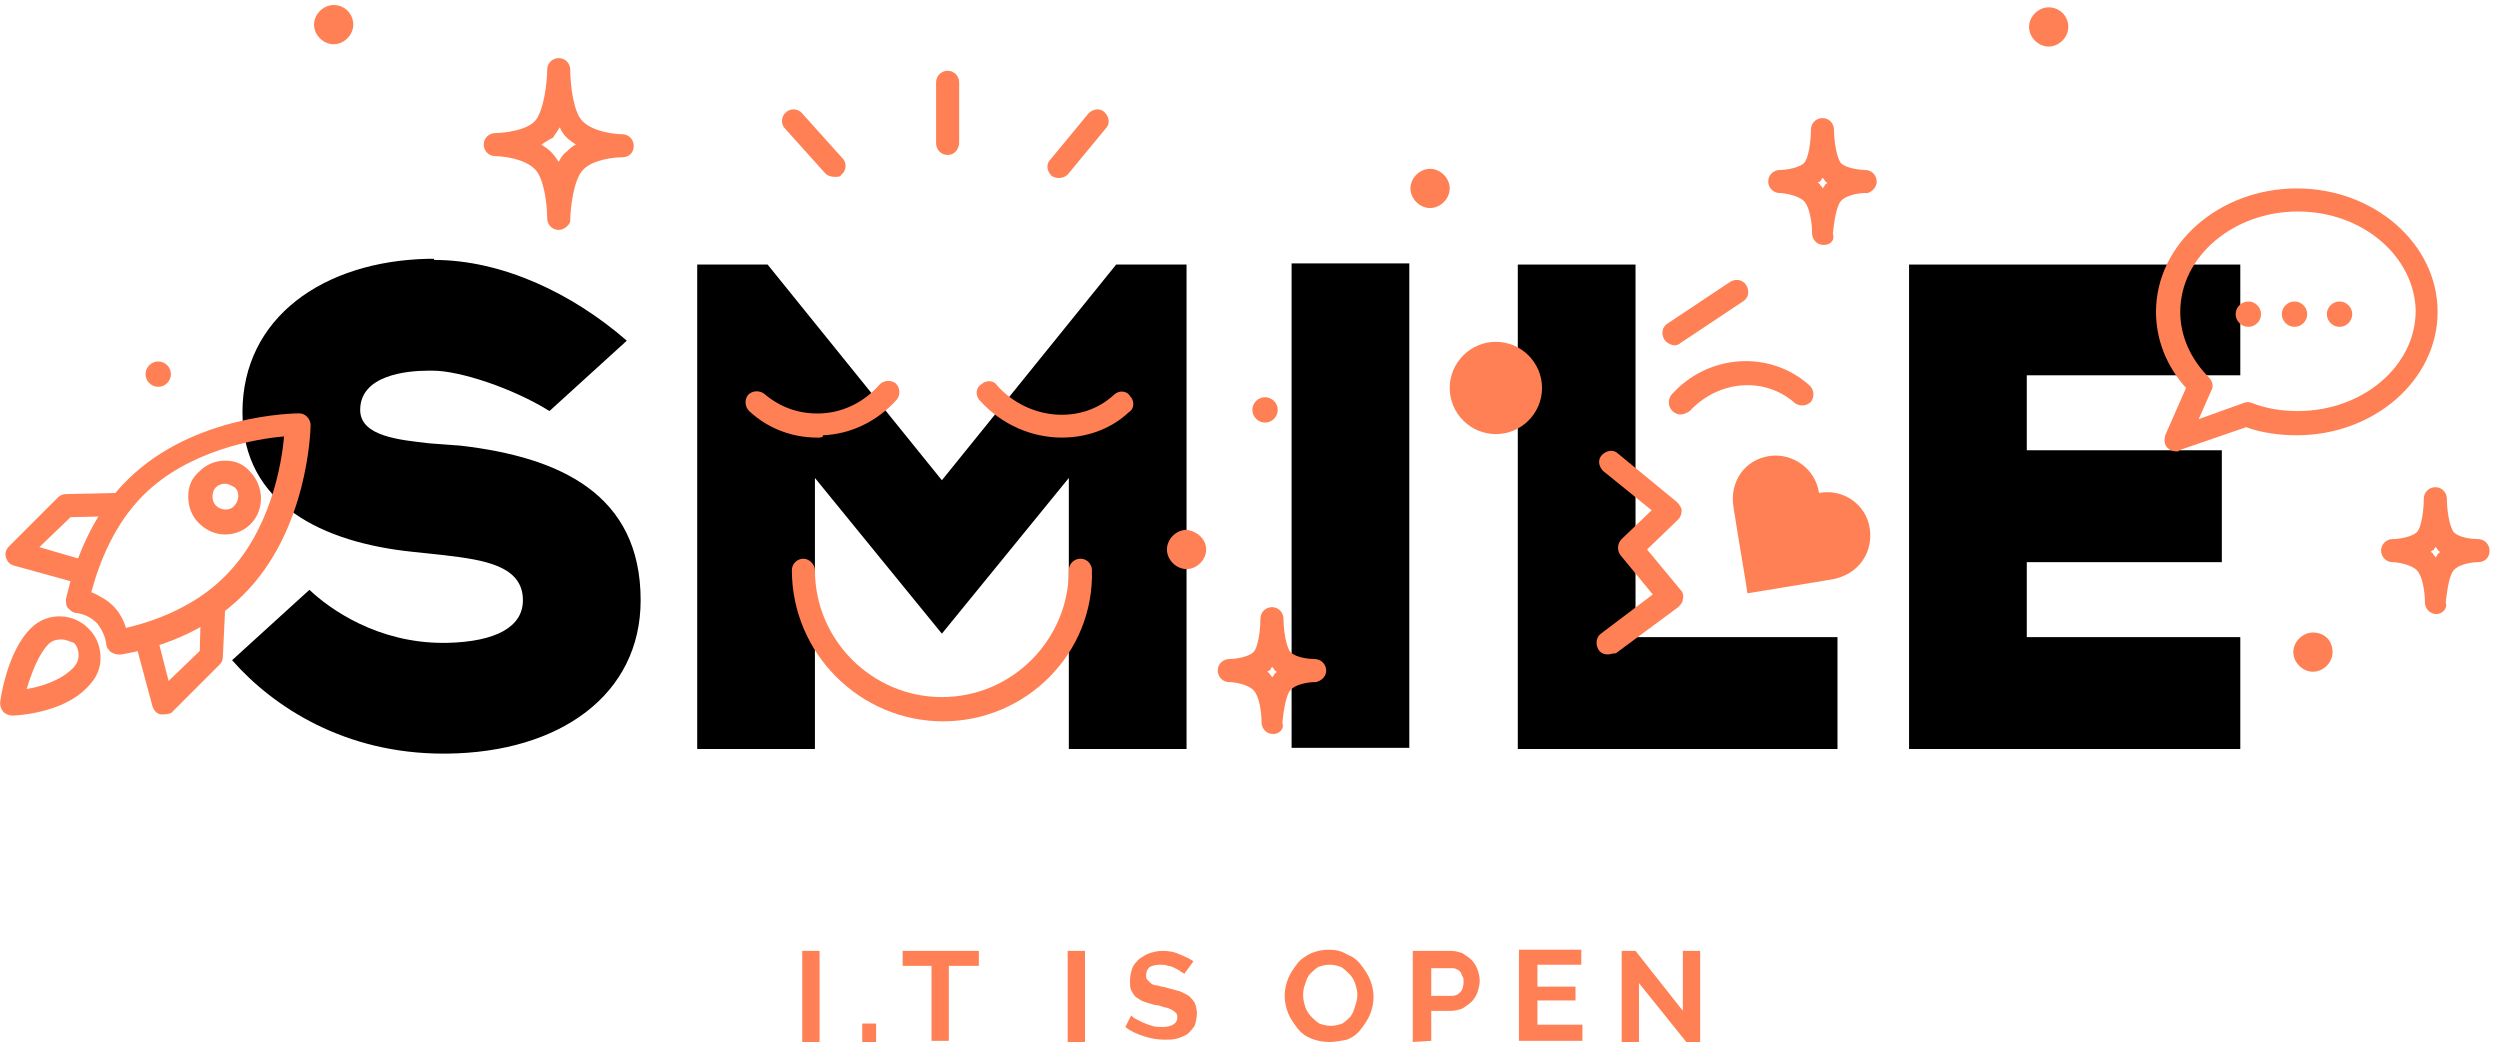 <svg role="img" aria-label="Smile" xmlns="http://www.w3.org/2000/svg" width="160" height="68" viewBox="0 0 160 68" fill="none">
  <g clip-path="url(#clip0_1745_11507)">
    <path d="M27.78 16.636C32.138 16.636 36.643 18.777 40.115 21.804L35.166 26.307C32.802 24.831 29.405 23.723 27.706 23.723H27.41C26.007 23.723 23.052 24.018 23.052 26.233C23.052 27.931 25.564 28.152 27.484 28.374L29.479 28.522C35.831 29.26 41.001 31.622 41.001 38.414C41.001 44.467 35.831 48.158 28.592 48.232H28.371C22.092 48.232 17.513 45.279 14.854 42.252L19.802 37.749C21.132 39.004 24.16 41.145 28.371 41.145H28.592C31.768 41.071 33.467 40.111 33.467 38.414C33.467 36.199 30.956 35.83 28.444 35.535L26.376 35.313C20.689 34.722 15.518 32.286 15.518 26.381C15.518 20.327 20.689 16.71 27.41 16.563H27.78V16.636Z" fill="black"></path>
    <path d="M68.405 47.937V30.589L60.28 40.555L52.155 30.589V47.937H44.621V16.932H49.127L60.28 30.736L71.434 16.932H75.939V47.937H68.405Z" fill="black"></path>
    <path d="M97.139 47.937V16.932H104.673V40.776H117.599V47.937H97.139Z" fill="black"></path>
    <path d="M142.197 28.817V35.978H129.714V40.776H143.379V47.937H122.18V16.932H143.379V24.019H129.714V28.817H142.197Z" fill="black"></path>
    <path d="M90.196 16.858H82.662V47.862H90.196V16.858Z" fill="black"></path>
    <path d="M60.356 46.165C55.038 46.165 50.68 41.809 50.68 36.494C50.68 36.051 51.049 35.756 51.418 35.756C51.788 35.756 52.157 36.125 52.157 36.494C52.157 40.997 55.85 44.614 60.282 44.614C64.788 44.614 68.407 40.923 68.407 36.494C68.407 36.051 68.776 35.756 69.146 35.756C69.589 35.756 69.884 36.125 69.884 36.494C70.032 41.809 65.674 46.165 60.356 46.165Z" fill="#FF8054"></path>
    <path d="M67.961 28.005C66.041 28.005 64.12 27.192 62.717 25.642C62.422 25.347 62.422 24.83 62.791 24.609C63.086 24.314 63.603 24.314 63.825 24.683C65.819 26.897 69.217 27.192 71.285 25.273C71.581 24.978 72.098 24.978 72.319 25.347C72.615 25.642 72.615 26.159 72.246 26.381C71.064 27.488 69.513 28.005 67.961 28.005Z" fill="#FF8054"></path>
    <path d="M52.305 28.006C50.68 28.006 49.129 27.415 47.947 26.308C47.651 26.012 47.651 25.569 47.873 25.274C48.168 24.979 48.611 24.979 48.907 25.2C49.941 26.086 51.197 26.529 52.6 26.455C54.004 26.381 55.333 25.717 56.293 24.61C56.589 24.314 57.032 24.314 57.327 24.536C57.623 24.831 57.623 25.274 57.401 25.569C56.145 26.972 54.447 27.784 52.674 27.858C52.674 28.006 52.526 28.006 52.305 28.006Z" fill="#FF8054"></path>
    <path d="M155.934 39.3C155.491 39.3 155.195 38.931 155.195 38.562C155.195 37.898 155.048 36.864 154.678 36.495C154.309 36.126 153.423 35.978 153.127 35.978C152.684 35.978 152.389 35.609 152.389 35.24C152.389 34.797 152.758 34.502 153.127 34.502C153.57 34.502 154.383 34.354 154.678 34.059C154.974 33.764 155.122 32.656 155.122 31.918C155.122 31.475 155.491 31.18 155.86 31.18C156.303 31.18 156.599 31.549 156.599 31.918C156.599 32.582 156.747 33.69 157.042 34.059C157.411 34.428 158.224 34.502 158.593 34.502C159.036 34.502 159.332 34.871 159.332 35.24C159.332 35.683 159.036 35.978 158.593 35.978C158.15 35.978 157.338 36.126 157.042 36.495C156.747 36.79 156.599 37.898 156.525 38.562C156.673 38.931 156.303 39.3 155.934 39.3ZM155.565 35.314C155.639 35.388 155.713 35.388 155.713 35.461C155.786 35.535 155.86 35.609 155.86 35.683C155.934 35.609 156.008 35.535 156.008 35.461C156.082 35.388 156.156 35.388 156.156 35.314C156.082 35.24 156.008 35.24 156.008 35.166C155.934 35.092 155.934 35.019 155.86 35.019C155.786 35.092 155.786 35.166 155.713 35.24C155.713 35.166 155.639 35.24 155.565 35.314Z" fill="#FF8054"></path>
    <path d="M116.711 15.677C116.268 15.677 115.973 15.308 115.973 14.939C115.973 14.274 115.825 13.241 115.456 12.872C115.086 12.503 114.2 12.355 113.905 12.355C113.461 12.355 113.166 11.986 113.166 11.617C113.166 11.174 113.535 10.879 113.905 10.879C114.348 10.879 115.16 10.731 115.456 10.436C115.751 10.14 115.899 9.033 115.899 8.295C115.899 7.852 116.268 7.557 116.638 7.557C117.081 7.557 117.376 7.926 117.376 8.295C117.376 8.959 117.524 10.067 117.819 10.436C118.189 10.805 119.149 10.879 119.371 10.879C119.814 10.879 120.109 11.248 120.109 11.617C120.109 11.986 119.814 12.281 119.518 12.355C119.444 12.355 119.444 12.355 119.371 12.355C118.927 12.355 118.115 12.503 117.819 12.872C117.524 13.167 117.376 14.274 117.302 14.939C117.45 15.382 117.155 15.677 116.711 15.677ZM116.342 11.691C116.416 11.764 116.49 11.764 116.49 11.838C116.564 11.912 116.638 11.986 116.638 12.06C116.711 11.986 116.785 11.912 116.785 11.838C116.859 11.764 116.933 11.764 116.933 11.691C116.859 11.617 116.785 11.617 116.785 11.543C116.711 11.469 116.711 11.395 116.638 11.395C116.564 11.469 116.564 11.543 116.49 11.617C116.49 11.617 116.416 11.617 116.342 11.691Z" fill="#FF8054"></path>
    <path d="M81.479 46.977C81.036 46.977 80.74 46.608 80.74 46.239C80.74 45.574 80.593 44.541 80.223 44.172C79.854 43.803 79.041 43.655 78.672 43.655C78.229 43.655 77.934 43.286 77.934 42.917C77.934 42.474 78.303 42.179 78.672 42.179C79.115 42.179 79.928 42.031 80.223 41.736C80.519 41.441 80.666 40.333 80.666 39.595C80.666 39.152 81.036 38.857 81.405 38.857C81.848 38.857 82.144 39.226 82.144 39.595C82.144 40.259 82.292 41.367 82.587 41.736C82.956 42.105 83.843 42.179 84.138 42.179C84.581 42.179 84.877 42.548 84.877 42.917C84.877 43.286 84.581 43.581 84.212 43.655H84.138C83.695 43.655 82.882 43.803 82.587 44.172C82.292 44.467 82.144 45.574 82.07 46.239C82.218 46.682 81.848 46.977 81.479 46.977ZM81.11 42.991C81.184 43.065 81.257 43.065 81.257 43.138C81.331 43.212 81.405 43.286 81.405 43.36C81.479 43.286 81.553 43.212 81.553 43.138C81.627 43.065 81.701 43.065 81.701 42.991C81.627 42.917 81.553 42.917 81.553 42.843C81.479 42.769 81.479 42.695 81.405 42.695C81.331 42.769 81.331 42.843 81.257 42.917C81.257 42.917 81.184 42.917 81.11 42.991Z" fill="#FF8054"></path>
    <path d="M35.758 14.717C35.315 14.717 35.02 14.348 35.02 13.979C35.02 13.019 34.798 11.321 34.207 10.805C33.542 10.14 32.139 9.993 31.696 9.993C31.253 9.993 30.957 9.624 30.957 9.254C30.957 8.812 31.326 8.516 31.696 8.516C32.213 8.516 33.616 8.369 34.207 7.778C34.798 7.187 35.02 5.268 35.02 4.456C35.02 4.013 35.389 3.718 35.758 3.718C36.201 3.718 36.497 4.087 36.497 4.456C36.497 5.49 36.718 7.261 37.309 7.778C37.974 8.442 39.377 8.59 39.821 8.59C40.264 8.59 40.559 8.959 40.559 9.328C40.559 9.771 40.264 10.066 39.821 10.066C39.304 10.066 37.9 10.214 37.309 10.879C36.718 11.469 36.497 13.315 36.497 14.127C36.497 14.348 36.127 14.717 35.758 14.717ZM34.65 9.254C34.872 9.402 35.093 9.55 35.241 9.697C35.463 9.919 35.61 10.14 35.758 10.362C35.906 10.066 36.054 9.845 36.275 9.697C36.423 9.55 36.645 9.328 36.866 9.254C36.645 9.107 36.423 8.959 36.275 8.812C36.054 8.59 35.906 8.369 35.832 8.147C35.684 8.369 35.537 8.59 35.389 8.812C35.093 8.959 34.872 9.107 34.65 9.254Z" fill="#FF8054"></path>
    <path d="M60.649 9.918C60.206 9.918 59.91 9.549 59.91 9.18V5.268C59.91 4.825 60.279 4.529 60.649 4.529C61.092 4.529 61.387 4.899 61.387 5.268V9.106C61.387 9.549 61.092 9.918 60.649 9.918Z" fill="#FF8054"></path>
    <path d="M67.74 11.395C67.593 11.395 67.371 11.321 67.297 11.247C67.002 10.952 66.928 10.509 67.223 10.214L69.661 7.261C69.956 6.966 70.399 6.892 70.695 7.187C70.99 7.482 71.064 7.925 70.769 8.221L68.331 11.173C68.183 11.321 67.962 11.395 67.74 11.395Z" fill="#FF8054"></path>
    <path d="M53.411 11.321C53.19 11.321 52.968 11.247 52.82 11.1L50.235 8.221C49.94 7.925 50.013 7.409 50.309 7.187C50.604 6.892 51.121 6.966 51.343 7.261L53.928 10.14C54.224 10.435 54.15 10.952 53.854 11.173C53.78 11.321 53.633 11.321 53.411 11.321Z" fill="#FF8054"></path>
    <path d="M111.837 37.971C112.354 37.897 115.383 37.38 117.229 37.085C118.928 36.79 119.888 35.387 119.667 33.837C119.445 32.287 117.968 31.253 116.417 31.549C116.195 29.998 114.718 28.965 113.241 29.186C111.689 29.408 110.655 30.81 110.951 32.508C111.246 34.428 111.763 37.38 111.837 37.971Z" fill="#FF8054"></path>
    <path d="M107.554 26.529C107.406 26.529 107.184 26.455 107.037 26.307C106.741 26.012 106.741 25.569 106.963 25.274C109.326 22.616 113.315 22.395 115.826 24.683C116.122 24.979 116.122 25.422 115.9 25.717C115.605 26.012 115.162 26.012 114.866 25.791C112.946 24.093 109.991 24.314 108.144 26.307C107.923 26.455 107.701 26.529 107.554 26.529Z" fill="#FF8054"></path>
    <path d="M92.781 24.83C92.781 23.206 94.111 21.877 95.736 21.877C97.361 21.877 98.69 23.206 98.69 24.83C98.69 26.454 97.361 27.783 95.736 27.783C94.111 27.783 92.781 26.454 92.781 24.83Z" fill="#FF8054"></path>
    <path d="M102.899 41.883C102.678 41.883 102.456 41.81 102.309 41.588C102.087 41.219 102.161 40.776 102.456 40.555L105.78 38.045L103.712 35.535C103.49 35.24 103.49 34.797 103.786 34.501L105.706 32.656L102.604 30.146C102.309 29.851 102.235 29.408 102.53 29.113C102.826 28.817 103.269 28.743 103.564 29.039L107.331 32.139C107.479 32.287 107.627 32.508 107.627 32.656C107.627 32.877 107.553 33.099 107.405 33.246L105.411 35.166L107.553 37.749C107.701 37.897 107.774 38.119 107.701 38.34C107.701 38.562 107.553 38.709 107.405 38.857L103.416 41.81C103.195 41.81 103.047 41.883 102.899 41.883Z" fill="#FF8054"></path>
    <path d="M107.184 22.099C106.962 22.099 106.667 21.951 106.519 21.73C106.298 21.361 106.371 20.918 106.741 20.696L110.729 18.039C111.099 17.817 111.542 17.891 111.764 18.26C111.985 18.629 111.911 19.072 111.542 19.294L107.553 21.951C107.479 22.025 107.332 22.099 107.184 22.099Z" fill="#FF8054"></path>
    <path d="M22.609 1.577C22.609 2.242 22.018 2.832 21.353 2.832C20.689 2.832 20.098 2.242 20.098 1.577C20.098 0.913 20.689 0.322 21.353 0.322C22.092 0.322 22.609 0.913 22.609 1.577Z" fill="#FF8054"></path>
    <path d="M132.371 1.725C132.371 2.389 131.78 2.98 131.115 2.98C130.45 2.98 129.859 2.389 129.859 1.725C129.859 1.06 130.45 0.47 131.115 0.47C131.78 0.47 132.371 0.987 132.371 1.725Z" fill="#FF8054"></path>
    <path d="M92.781 12.06C92.781 12.724 92.19 13.315 91.525 13.315C90.86 13.315 90.269 12.724 90.269 12.06C90.269 11.395 90.86 10.805 91.525 10.805C92.19 10.805 92.781 11.395 92.781 12.06Z" fill="#FF8054"></path>
    <path d="M149.285 41.736C149.285 42.4 148.694 42.99 148.029 42.99C147.364 42.99 146.773 42.4 146.773 41.736C146.773 41.071 147.364 40.481 148.029 40.481C148.768 40.481 149.285 40.997 149.285 41.736Z" fill="#FF8054"></path>
    <path d="M77.195 35.165C77.195 35.83 76.604 36.42 75.939 36.42C75.275 36.42 74.684 35.83 74.684 35.165C74.684 34.501 75.275 33.91 75.939 33.91C76.604 33.984 77.195 34.501 77.195 35.165Z" fill="#FF8054"></path>
    <path d="M139.314 28.891C139.092 28.891 138.871 28.817 138.723 28.669C138.501 28.448 138.501 28.153 138.575 27.857L139.905 24.831C138.649 23.428 137.984 21.73 137.984 19.959C137.984 15.603 142.047 12.06 146.996 12.06C151.945 12.06 156.007 15.603 156.007 19.959C156.007 24.314 151.945 27.857 146.996 27.857C145.888 27.857 144.78 27.71 143.746 27.341L139.462 28.817C139.462 28.891 139.388 28.891 139.314 28.891ZM147.07 13.536C142.933 13.536 139.536 16.415 139.536 19.959C139.536 21.509 140.2 22.985 141.382 24.166C141.604 24.388 141.678 24.757 141.53 24.978L140.717 26.824L143.598 25.79C143.746 25.716 143.967 25.716 144.115 25.79C145.075 26.159 146.036 26.307 147.07 26.307C151.206 26.307 154.604 23.428 154.604 19.885C154.53 16.415 151.206 13.536 147.07 13.536Z" fill="#FF8054"></path>
    <path d="M143.082 20.106C143.082 19.663 143.451 19.294 143.895 19.294C144.338 19.294 144.707 19.663 144.707 20.106C144.707 20.549 144.338 20.918 143.895 20.918C143.451 20.918 143.082 20.549 143.082 20.106Z" fill="#FF8054"></path>
    <path d="M146.037 20.106C146.037 19.663 146.406 19.294 146.85 19.294C147.293 19.294 147.662 19.663 147.662 20.106C147.662 20.549 147.293 20.918 146.85 20.918C146.406 20.918 146.037 20.549 146.037 20.106Z" fill="#FF8054"></path>
    <path d="M148.918 20.106C148.918 19.663 149.287 19.294 149.73 19.294C150.174 19.294 150.543 19.663 150.543 20.106C150.543 20.549 150.174 20.918 149.73 20.918C149.287 20.918 148.918 20.549 148.918 20.106Z" fill="#FF8054"></path>
    <path d="M81.775 26.233C81.775 26.676 81.406 27.045 80.963 27.045C80.52 27.045 80.15 26.676 80.15 26.233C80.15 25.79 80.52 25.421 80.963 25.421C81.406 25.421 81.775 25.79 81.775 26.233Z" fill="#FF8054"></path>
    <path d="M10.94 23.945C10.94 24.388 10.57 24.757 10.127 24.757C9.684 24.757 9.314 24.388 9.314 23.945C9.314 23.502 9.684 23.133 10.127 23.133C10.57 23.133 10.94 23.502 10.94 23.945Z" fill="#FF8054"></path>
    <path d="M0.82 45.796C0.599 45.796 0.377 45.722 0.229 45.574C0.082 45.427 0.008 45.205 0.008 44.984C0.008 44.836 0.451 41.662 2.002 40.185C3.036 39.152 4.735 39.226 5.695 40.259C6.212 40.776 6.434 41.44 6.434 42.105C6.434 42.843 6.139 43.434 5.621 43.95C4.07 45.648 1.042 45.796 0.82 45.796C0.894 45.796 0.894 45.796 0.82 45.796ZM3.923 40.924C3.627 40.924 3.332 40.997 3.11 41.219C2.445 41.883 2.002 43.138 1.707 44.098C2.593 43.95 3.849 43.581 4.661 42.769C4.883 42.548 5.031 42.252 5.031 41.957C5.031 41.662 4.957 41.367 4.735 41.145C4.513 41.071 4.218 40.924 3.923 40.924Z" fill="#FF8054"></path>
    <path d="M7.543 41.884C7.395 41.884 7.247 41.81 7.099 41.736C6.952 41.589 6.804 41.441 6.804 41.219C6.73 40.703 6.509 40.26 6.213 39.891C5.844 39.522 5.401 39.3 4.884 39.226C4.662 39.226 4.514 39.079 4.366 38.931C4.219 38.783 4.219 38.562 4.219 38.34C4.736 36.126 5.77 33.025 8.207 30.663C12.418 26.529 18.844 26.455 19.139 26.455C19.361 26.455 19.509 26.529 19.656 26.677C19.804 26.824 19.878 27.046 19.878 27.193C19.878 27.489 19.73 33.985 15.52 38.119C13.156 40.481 9.98 41.515 7.764 41.884C7.69 41.884 7.616 41.884 7.543 41.884ZM5.844 37.897C6.361 38.119 6.878 38.414 7.247 38.783C7.616 39.152 7.912 39.669 8.06 40.186C9.98 39.743 12.492 38.783 14.338 36.938C17.293 34.059 18.031 29.703 18.179 27.932C16.406 28.079 12.048 28.817 9.168 31.697C7.321 33.542 6.361 35.978 5.844 37.897ZM14.412 34.206C13.821 34.206 13.23 33.985 12.713 33.468C12.27 33.025 12.048 32.435 12.048 31.77C12.048 31.106 12.27 30.589 12.787 30.146C13.23 29.703 13.821 29.482 14.412 29.482C15.077 29.482 15.594 29.703 16.037 30.22C16.923 31.18 16.923 32.656 16.037 33.542C15.594 33.985 15.003 34.206 14.412 34.206ZM14.412 30.958C14.19 30.958 13.969 31.032 13.821 31.18C13.673 31.327 13.599 31.549 13.599 31.77C13.599 31.992 13.673 32.213 13.821 32.361C14.117 32.656 14.707 32.73 15.003 32.361C15.298 32.066 15.372 31.475 15.003 31.18C14.855 31.106 14.633 30.958 14.412 30.958Z" fill="#FF8054"></path>
    <path d="M5.4 37.38C5.326 37.38 5.252 37.38 5.178 37.38L0.894 36.199C0.599 36.125 0.451 35.903 0.377 35.682C0.303 35.387 0.377 35.165 0.599 34.944L3.701 31.843C3.849 31.696 3.997 31.622 4.218 31.622L7.616 31.548C8.059 31.548 8.355 31.843 8.355 32.286C8.355 32.729 8.059 33.024 7.616 33.024L4.514 33.098L2.519 35.017L5.548 35.903C5.917 36.051 6.213 36.42 6.065 36.863C6.065 37.158 5.769 37.38 5.4 37.38Z" fill="#FF8054"></path>
    <path d="M10.495 45.722C10.422 45.722 10.348 45.722 10.274 45.722C9.978 45.648 9.831 45.426 9.757 45.205L8.649 41.071C8.575 40.702 8.797 40.259 9.166 40.185C9.535 40.111 9.978 40.333 10.052 40.702L10.791 43.581L12.785 41.661L12.859 38.856C12.859 38.413 13.229 38.118 13.672 38.118C14.115 38.118 14.41 38.487 14.41 38.93L14.263 42.031C14.263 42.252 14.189 42.4 14.041 42.547L10.939 45.648C10.865 45.648 10.717 45.722 10.495 45.722Z" fill="#FF8054"></path>
    <path d="M51.344 66.687V60.856H52.452V66.687H51.344Z" fill="#FF8054"></path>
    <path d="M55.184 66.687V65.506H56.07V66.687H55.184Z" fill="#FF8054"></path>
    <path d="M62.571 61.815H60.724V66.614H59.616V61.815H57.77V60.856H62.645V61.815H62.571Z" fill="#FF8054"></path>
    <path d="M68.332 66.687V60.856H69.44V66.687H68.332Z" fill="#FF8054"></path>
    <path d="M75.79 62.332C75.717 62.258 75.717 62.258 75.569 62.184C75.495 62.111 75.347 62.037 75.2 61.963C75.052 61.889 74.904 61.815 74.756 61.815C74.609 61.741 74.387 61.741 74.239 61.741C73.944 61.741 73.722 61.815 73.575 61.889C73.427 62.037 73.353 62.184 73.353 62.406C73.353 62.553 73.353 62.627 73.427 62.701C73.501 62.775 73.575 62.849 73.648 62.922C73.722 62.996 73.87 63.07 74.092 63.07C74.239 63.144 74.461 63.144 74.683 63.218C74.978 63.292 75.2 63.365 75.495 63.439C75.717 63.513 75.938 63.661 76.086 63.735C76.234 63.882 76.381 64.03 76.455 64.177C76.529 64.325 76.603 64.62 76.603 64.842C76.603 65.137 76.529 65.433 76.455 65.654C76.308 65.875 76.16 66.023 76.012 66.171C75.79 66.318 75.569 66.392 75.347 66.466C75.052 66.54 74.83 66.54 74.535 66.54C74.092 66.54 73.648 66.466 73.205 66.318C72.762 66.171 72.393 66.023 72.023 65.728L72.393 64.99C72.467 65.063 72.54 65.137 72.688 65.211C72.836 65.285 72.984 65.359 73.131 65.433C73.279 65.506 73.501 65.58 73.722 65.654C73.944 65.728 74.165 65.728 74.387 65.728C74.978 65.728 75.347 65.506 75.347 65.137C75.347 64.99 75.347 64.916 75.273 64.842C75.2 64.768 75.126 64.694 74.978 64.62C74.83 64.547 74.683 64.473 74.535 64.473C74.313 64.399 74.165 64.325 73.944 64.325C73.648 64.251 73.427 64.177 73.205 64.104C72.984 64.03 72.836 63.882 72.688 63.808C72.54 63.661 72.467 63.513 72.393 63.365C72.319 63.218 72.319 62.996 72.319 62.775C72.319 62.48 72.393 62.184 72.467 61.963C72.54 61.741 72.762 61.52 72.91 61.372C73.131 61.225 73.353 61.077 73.575 61.003C73.796 60.929 74.092 60.856 74.387 60.856C74.83 60.856 75.2 60.929 75.495 61.077C75.864 61.225 76.16 61.372 76.381 61.52L75.79 62.332Z" fill="#FF8054"></path>
    <path d="M85.099 66.687C84.656 66.687 84.287 66.613 83.918 66.466C83.548 66.318 83.253 66.097 83.031 65.801C82.81 65.506 82.588 65.211 82.44 64.841C82.293 64.472 82.219 64.103 82.219 63.734C82.219 63.365 82.293 62.996 82.44 62.627C82.588 62.258 82.81 61.962 83.031 61.667C83.253 61.372 83.622 61.15 83.918 61.003C84.287 60.855 84.656 60.781 85.026 60.781C85.469 60.781 85.838 60.855 86.207 61.077C86.577 61.224 86.872 61.446 87.094 61.741C87.315 62.036 87.537 62.332 87.685 62.701C87.832 63.07 87.906 63.439 87.906 63.808C87.906 64.177 87.832 64.546 87.685 64.915C87.537 65.284 87.315 65.58 87.094 65.875C86.872 66.17 86.577 66.392 86.207 66.539C85.838 66.613 85.469 66.687 85.099 66.687ZM83.401 63.734C83.401 63.956 83.474 64.251 83.548 64.472C83.622 64.694 83.77 64.915 83.918 65.063C84.065 65.211 84.213 65.358 84.435 65.506C84.656 65.58 84.878 65.653 85.173 65.653C85.469 65.653 85.69 65.58 85.912 65.506C86.133 65.358 86.281 65.211 86.429 65.063C86.577 64.841 86.651 64.694 86.724 64.399C86.798 64.177 86.872 63.956 86.872 63.66C86.872 63.439 86.798 63.144 86.724 62.922C86.651 62.701 86.503 62.479 86.355 62.332C86.207 62.184 86.06 62.036 85.838 61.889C85.617 61.815 85.395 61.741 85.099 61.741C84.804 61.741 84.582 61.815 84.361 61.889C84.139 62.036 83.992 62.184 83.844 62.332C83.696 62.479 83.622 62.701 83.548 62.922C83.401 63.291 83.401 63.513 83.401 63.734Z" fill="#FF8054"></path>
    <path d="M90.418 66.687V60.856H92.856C93.151 60.856 93.373 60.929 93.594 61.003C93.816 61.151 94.037 61.298 94.185 61.446C94.333 61.594 94.481 61.815 94.554 62.037C94.628 62.258 94.702 62.48 94.702 62.775C94.702 62.996 94.628 63.292 94.554 63.513C94.481 63.735 94.333 63.956 94.185 64.104C94.037 64.251 93.816 64.399 93.594 64.547C93.373 64.62 93.151 64.694 92.856 64.694H91.6V66.614L90.418 66.687ZM91.6 63.735H92.929C93.151 63.735 93.299 63.661 93.446 63.513C93.594 63.365 93.668 63.144 93.668 62.849C93.668 62.701 93.668 62.553 93.594 62.48C93.52 62.332 93.52 62.258 93.446 62.184C93.373 62.111 93.299 62.037 93.225 62.037C93.151 61.963 93.003 61.963 92.929 61.963H91.6V63.735Z" fill="#FF8054"></path>
    <path d="M101.275 65.653V66.613H97.213V60.781H101.202V61.741H98.395V63.144H100.832V64.029H98.395V65.58H101.275V65.653Z" fill="#FF8054"></path>
    <path d="M104.895 62.922V66.687H103.787V60.855H104.673L107.702 64.694V60.855H108.81V66.687H107.923L104.895 62.922Z" fill="#FF8054"></path>
  </g>
  <defs>
    <clipPath id="clip0_1745_11507">
      <rect width="159.546" height="67.177" fill="black" transform="translate(0.008 0.026)"></rect>
    </clipPath>
  </defs>
</svg>
